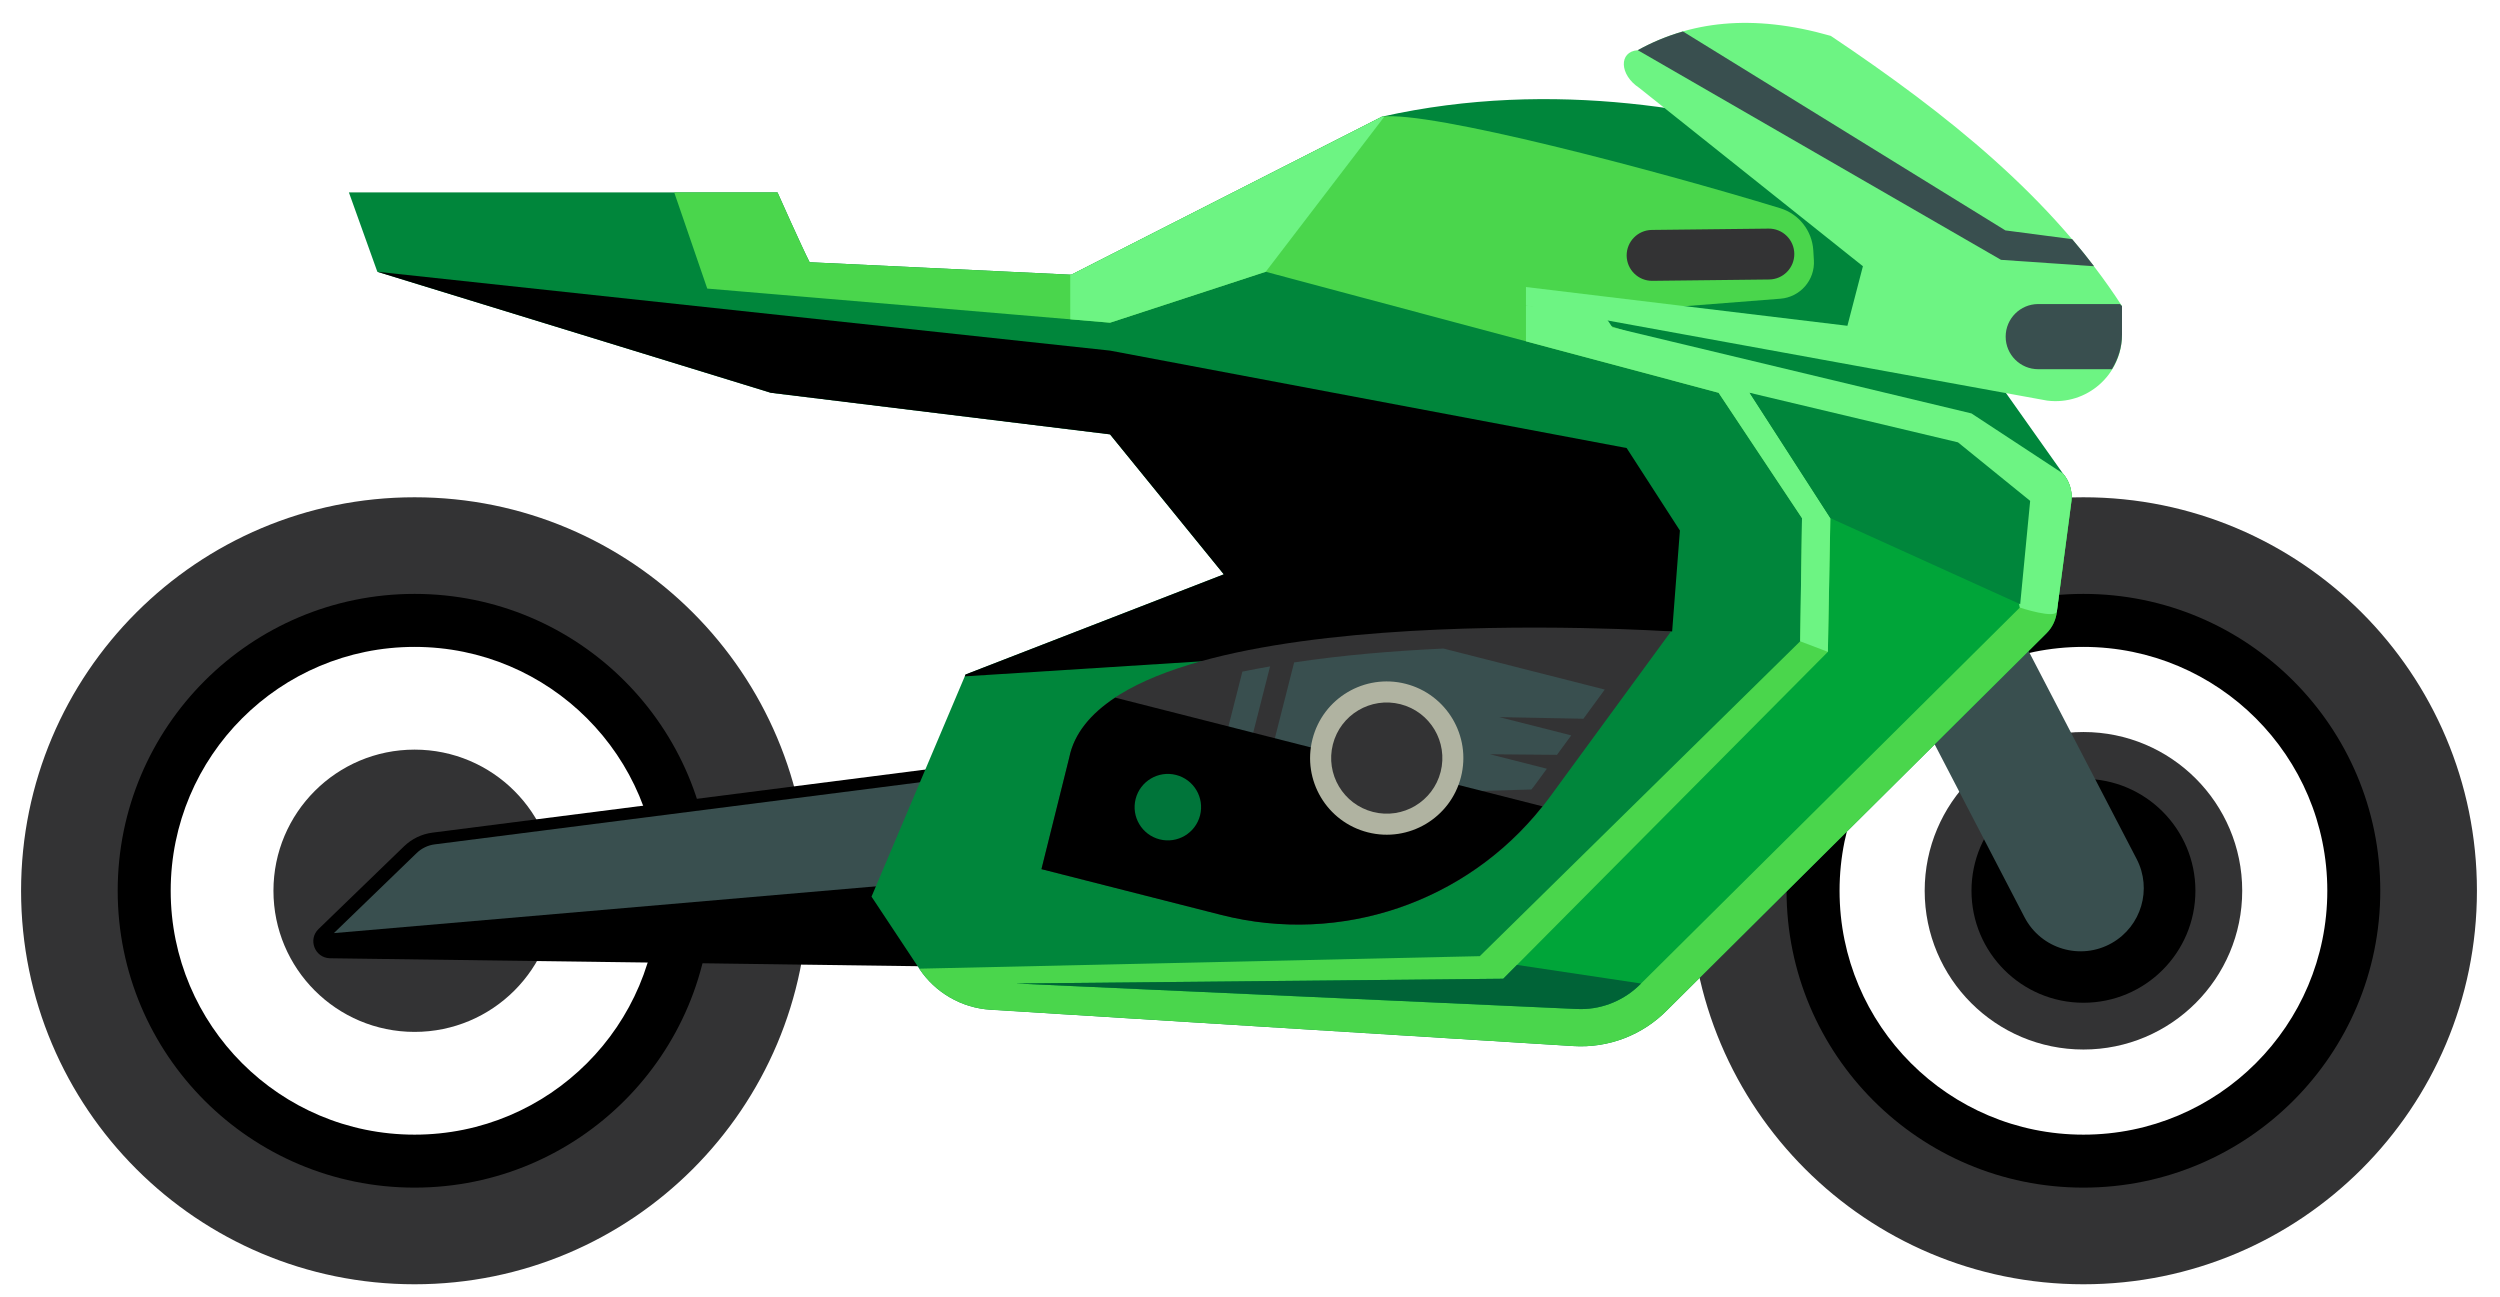 <svg width="79" height="41" viewBox="0 0 79 41" fill="none" xmlns="http://www.w3.org/2000/svg">
<g clip-path="url(#clip0_737_130)">
<path d="M13.1 36.217C8.644 36.217 5.031 32.605 5.031 28.148C5.031 23.692 8.644 20.08 13.1 20.08C17.556 20.08 21.168 23.692 21.168 28.148C21.168 32.605 17.556 36.217 13.1 36.217ZM13.1 15.714C6.233 15.714 0.666 21.281 0.666 28.148C0.666 35.016 6.233 40.583 13.1 40.583C19.967 40.583 25.534 35.016 25.534 28.148C25.534 21.281 19.967 15.714 13.1 15.714Z" fill="#333334"/>
<path d="M13.1 35.855C8.844 35.855 5.394 32.404 5.394 28.148C5.394 23.892 8.844 20.442 13.1 20.442C17.356 20.442 20.806 23.892 20.806 28.148C20.806 32.404 17.356 35.855 13.1 35.855ZM13.1 18.767C7.919 18.767 3.719 22.967 3.719 28.148C3.719 33.329 7.919 37.529 13.1 37.529C18.281 37.529 22.481 33.329 22.481 28.148C22.481 22.967 18.281 18.767 13.1 18.767Z" fill="black"/>
<path d="M65.837 36.217C61.381 36.217 57.768 32.605 57.768 28.148C57.768 23.692 61.381 20.08 65.837 20.08C70.293 20.08 73.905 23.692 73.905 28.148C73.905 32.605 70.293 36.217 65.837 36.217ZM65.837 15.714C58.969 15.714 53.402 21.281 53.402 28.148C53.402 35.016 58.969 40.583 65.837 40.583C72.704 40.583 78.271 35.016 78.271 28.148C78.271 21.281 72.704 15.714 65.837 15.714Z" fill="#333334"/>
<path d="M65.836 35.855C61.58 35.855 58.13 32.404 58.13 28.148C58.13 23.892 61.58 20.442 65.836 20.442C70.091 20.442 73.543 23.892 73.543 28.148C73.543 32.404 70.091 35.855 65.836 35.855ZM65.836 18.767C60.655 18.767 56.455 22.967 56.455 28.148C56.455 33.329 60.655 37.529 65.836 37.529C71.017 37.529 75.217 33.329 75.217 28.148C75.217 22.967 71.017 18.767 65.836 18.767Z" fill="black"/>
<path d="M60.82 28.148C60.82 30.919 63.066 33.165 65.837 33.165C68.607 33.165 70.854 30.919 70.854 28.148C70.854 25.378 68.607 23.132 65.837 23.132C63.066 23.132 60.82 25.378 60.82 28.148Z" fill="#333334"/>
<path d="M62.299 28.148C62.299 30.102 63.883 31.687 65.837 31.687C67.791 31.687 69.375 30.102 69.375 28.148C69.375 26.194 67.791 24.61 65.837 24.61C63.883 24.61 62.299 26.194 62.299 28.148Z" fill="black"/>
<path d="M8.641 28.148C8.641 30.612 10.637 32.608 13.101 32.608C15.564 32.608 17.561 30.612 17.561 28.148C17.561 25.685 15.564 23.688 13.101 23.688C10.637 23.688 8.641 25.685 8.641 28.148Z" fill="#333334"/>
<path d="M32.077 23.955L13.668 26.311C13.33 26.354 13.013 26.506 12.767 26.744L10.066 29.357C9.725 29.686 9.945 30.262 10.418 30.281L32.71 30.583L32.077 23.955Z" fill="black"/>
<path d="M10.551 29.486L13.169 26.954C13.322 26.806 13.524 26.709 13.736 26.682L31.538 24.404L31.981 27.637L10.551 29.486Z" fill="#394F4F"/>
<path d="M57.593 16.705L63.975 28.985C64.498 29.99 65.75 30.36 66.734 29.8C67.667 29.269 68.013 28.096 67.518 27.144L61.135 14.863C60.613 13.858 59.361 13.489 58.377 14.049C57.444 14.579 57.098 15.752 57.593 16.705Z" fill="#394F4F"/>
<path d="M25.584 8.286L33.854 8.681L43.672 3.686C49.114 2.465 54.313 3.482 57.879 4.631L65.187 14.961C65.391 15.198 65.49 15.507 65.46 15.818L64.999 19.311C64.974 19.577 64.856 19.826 64.666 20.015L52.689 31.913C51.913 32.708 50.83 33.125 49.721 33.056L31.294 31.907C30.384 31.849 29.553 31.369 29.049 30.61L27.54 28.334L30.512 21.314L38.672 18.149L35.077 13.726L24.358 12.412L11.924 8.588L11.025 6.079H24.569C24.569 6.079 25.342 7.817 25.584 8.286Z" fill="#00863B"/>
<path d="M30.487 21.373L52.84 19.952L53.085 16.765L51.402 14.158L35.077 11.079L11.924 8.588L24.358 12.412L35.077 13.726L38.673 18.149L30.512 21.314L30.487 21.373Z" fill="black"/>
<path d="M25.584 8.287L33.853 8.681L43.672 3.687C45.163 3.488 52.322 5.378 56.252 6.579C56.847 6.761 57.263 7.292 57.3 7.912L57.319 8.226C57.356 8.851 56.886 9.39 56.262 9.439L49.801 9.945L65.186 14.961C65.391 15.198 65.489 15.507 65.46 15.818L64.999 19.311C64.974 19.577 64.856 19.827 64.666 20.015L52.689 31.914C51.913 32.708 50.829 33.125 49.721 33.056L31.294 31.907C30.384 31.849 29.553 31.369 29.049 30.61L46.761 30.215L56.886 20.265L56.944 16.373L54.308 12.412L39.996 8.588L35.077 10.197L22.349 9.119L21.305 6.079H24.569C24.569 6.079 25.342 7.817 25.584 8.287Z" fill="#4AD64C"/>
<path d="M43.747 3.684C43.725 3.685 43.693 3.684 43.673 3.687L33.854 8.681L33.82 8.68V10.09L35.078 10.197L39.997 8.588L43.747 3.684Z" fill="#6DF483"/>
<path d="M49.794 31.882L32.103 31.079L47.502 30.928L57.761 20.598L57.839 16.373L54.996 11.961L63.581 14.737L63.827 19.199L51.858 31.079C51.352 31.597 50.665 31.887 49.958 31.887C49.904 31.887 49.848 31.885 49.794 31.882Z" fill="#00A539"/>
<path d="M47.936 30.491L47.502 30.928L32.103 31.079L49.794 31.883C49.848 31.885 49.904 31.887 49.958 31.887C50.665 31.887 51.352 31.597 51.858 31.079L47.936 30.491Z" fill="#006337"/>
<path d="M65.186 14.961L62.298 13.064L50.951 10.344L50.657 9.902L48.221 9.658V10.786L54.308 12.412L56.943 16.373L56.885 20.265L57.761 20.598L57.839 16.373L55.287 12.412L63.035 15.442L63.827 19.2C63.827 19.2 64.973 19.577 64.998 19.311L65.46 15.818C65.489 15.507 65.39 15.198 65.186 14.961Z" fill="#6DF483"/>
<path d="M63.838 19.093L64.153 15.828L61.872 13.978L55.287 12.412L57.84 16.373L63.838 19.093Z" fill="#00863B"/>
<path d="M32.91 27.465L33.789 23.936C34.847 18.744 52.803 19.954 52.803 19.954L48.977 25.182C46.602 28.427 42.494 29.904 38.597 28.912L32.91 27.465Z" fill="#333334"/>
<path d="M50.036 22.712L50.71 21.79L45.613 20.494C43.986 20.57 42.372 20.708 40.895 20.933L39.334 27.069L38.894 26.957L39.168 25.881L38.923 25.819L40.134 21.059C39.836 21.111 39.541 21.164 39.259 21.224L37.531 28.016L38.748 28.325C41.848 29.114 45.049 28.256 47.321 26.134L46.496 25.924L46.733 24.995L48.392 24.948C48.425 24.908 48.459 24.867 48.49 24.825L48.88 24.292L47.08 23.834L49.201 23.853L49.651 23.238L47.379 22.661L50.036 22.712Z" fill="#394F4F"/>
<path d="M35.24 22.045C34.47 22.555 33.944 23.175 33.789 23.937L32.91 27.465L38.597 28.913C42.371 29.872 46.338 28.513 48.741 25.48L35.24 22.045Z" fill="black"/>
<path d="M48.221 9.658L64.689 12.659C65.945 12.818 67.055 11.84 67.055 10.575V9.672C64.857 6.271 61.577 3.629 57.853 1.134C55.344 0.414 53.378 0.687 51.754 1.586C51.145 1.631 51.172 2.365 51.798 2.776L58.868 8.413L58.378 10.295L48.221 9.07V9.658Z" fill="#6DF483"/>
<path d="M66.991 9.608H64.408C63.84 9.608 63.379 10.07 63.379 10.638C63.379 11.207 63.84 11.667 64.408 11.667H66.737C66.932 11.349 67.055 10.98 67.055 10.575V9.673C67.03 9.648 67.016 9.634 66.991 9.608Z" fill="#394F4F"/>
<path d="M51.754 1.586L63.232 8.211L66.172 8.413C65.95 8.122 65.719 7.837 65.481 7.558L63.37 7.281L53.181 0.994C52.645 1.149 52.174 1.351 51.754 1.586Z" fill="#394F4F"/>
<path d="M35.886 25.247C35.743 25.809 36.083 26.381 36.645 26.524C37.207 26.667 37.779 26.327 37.922 25.765C38.065 25.203 37.725 24.631 37.163 24.488C36.601 24.345 36.029 24.685 35.886 25.247Z" fill="#00753A"/>
<path d="M41.474 23.358C41.144 24.654 41.927 25.973 43.223 26.302C44.52 26.632 45.837 25.848 46.167 24.552C46.497 23.256 45.713 21.938 44.417 21.608C43.121 21.279 41.803 22.062 41.474 23.358Z" fill="#B0B3A1"/>
<path d="M42.119 23.522C41.88 24.462 42.448 25.419 43.389 25.658C44.329 25.897 45.285 25.329 45.525 24.388C45.763 23.448 45.195 22.492 44.255 22.253C43.315 22.014 42.358 22.582 42.119 23.522Z" fill="#333334"/>
<path d="M52.216 8.874L55.905 8.832C56.349 8.827 56.705 8.463 56.7 8.019C56.695 7.575 56.331 7.219 55.887 7.224L52.198 7.266C51.754 7.271 51.398 7.635 51.402 8.079C51.408 8.524 51.772 8.88 52.216 8.874Z" fill="#333334"/>
</g>
<defs>
<clipPath id="clip0_737_130">
<rect width="77.647" height="40" fill="white" transform="translate(0.666 0.723)"/>
</clipPath>
</defs>
</svg>
